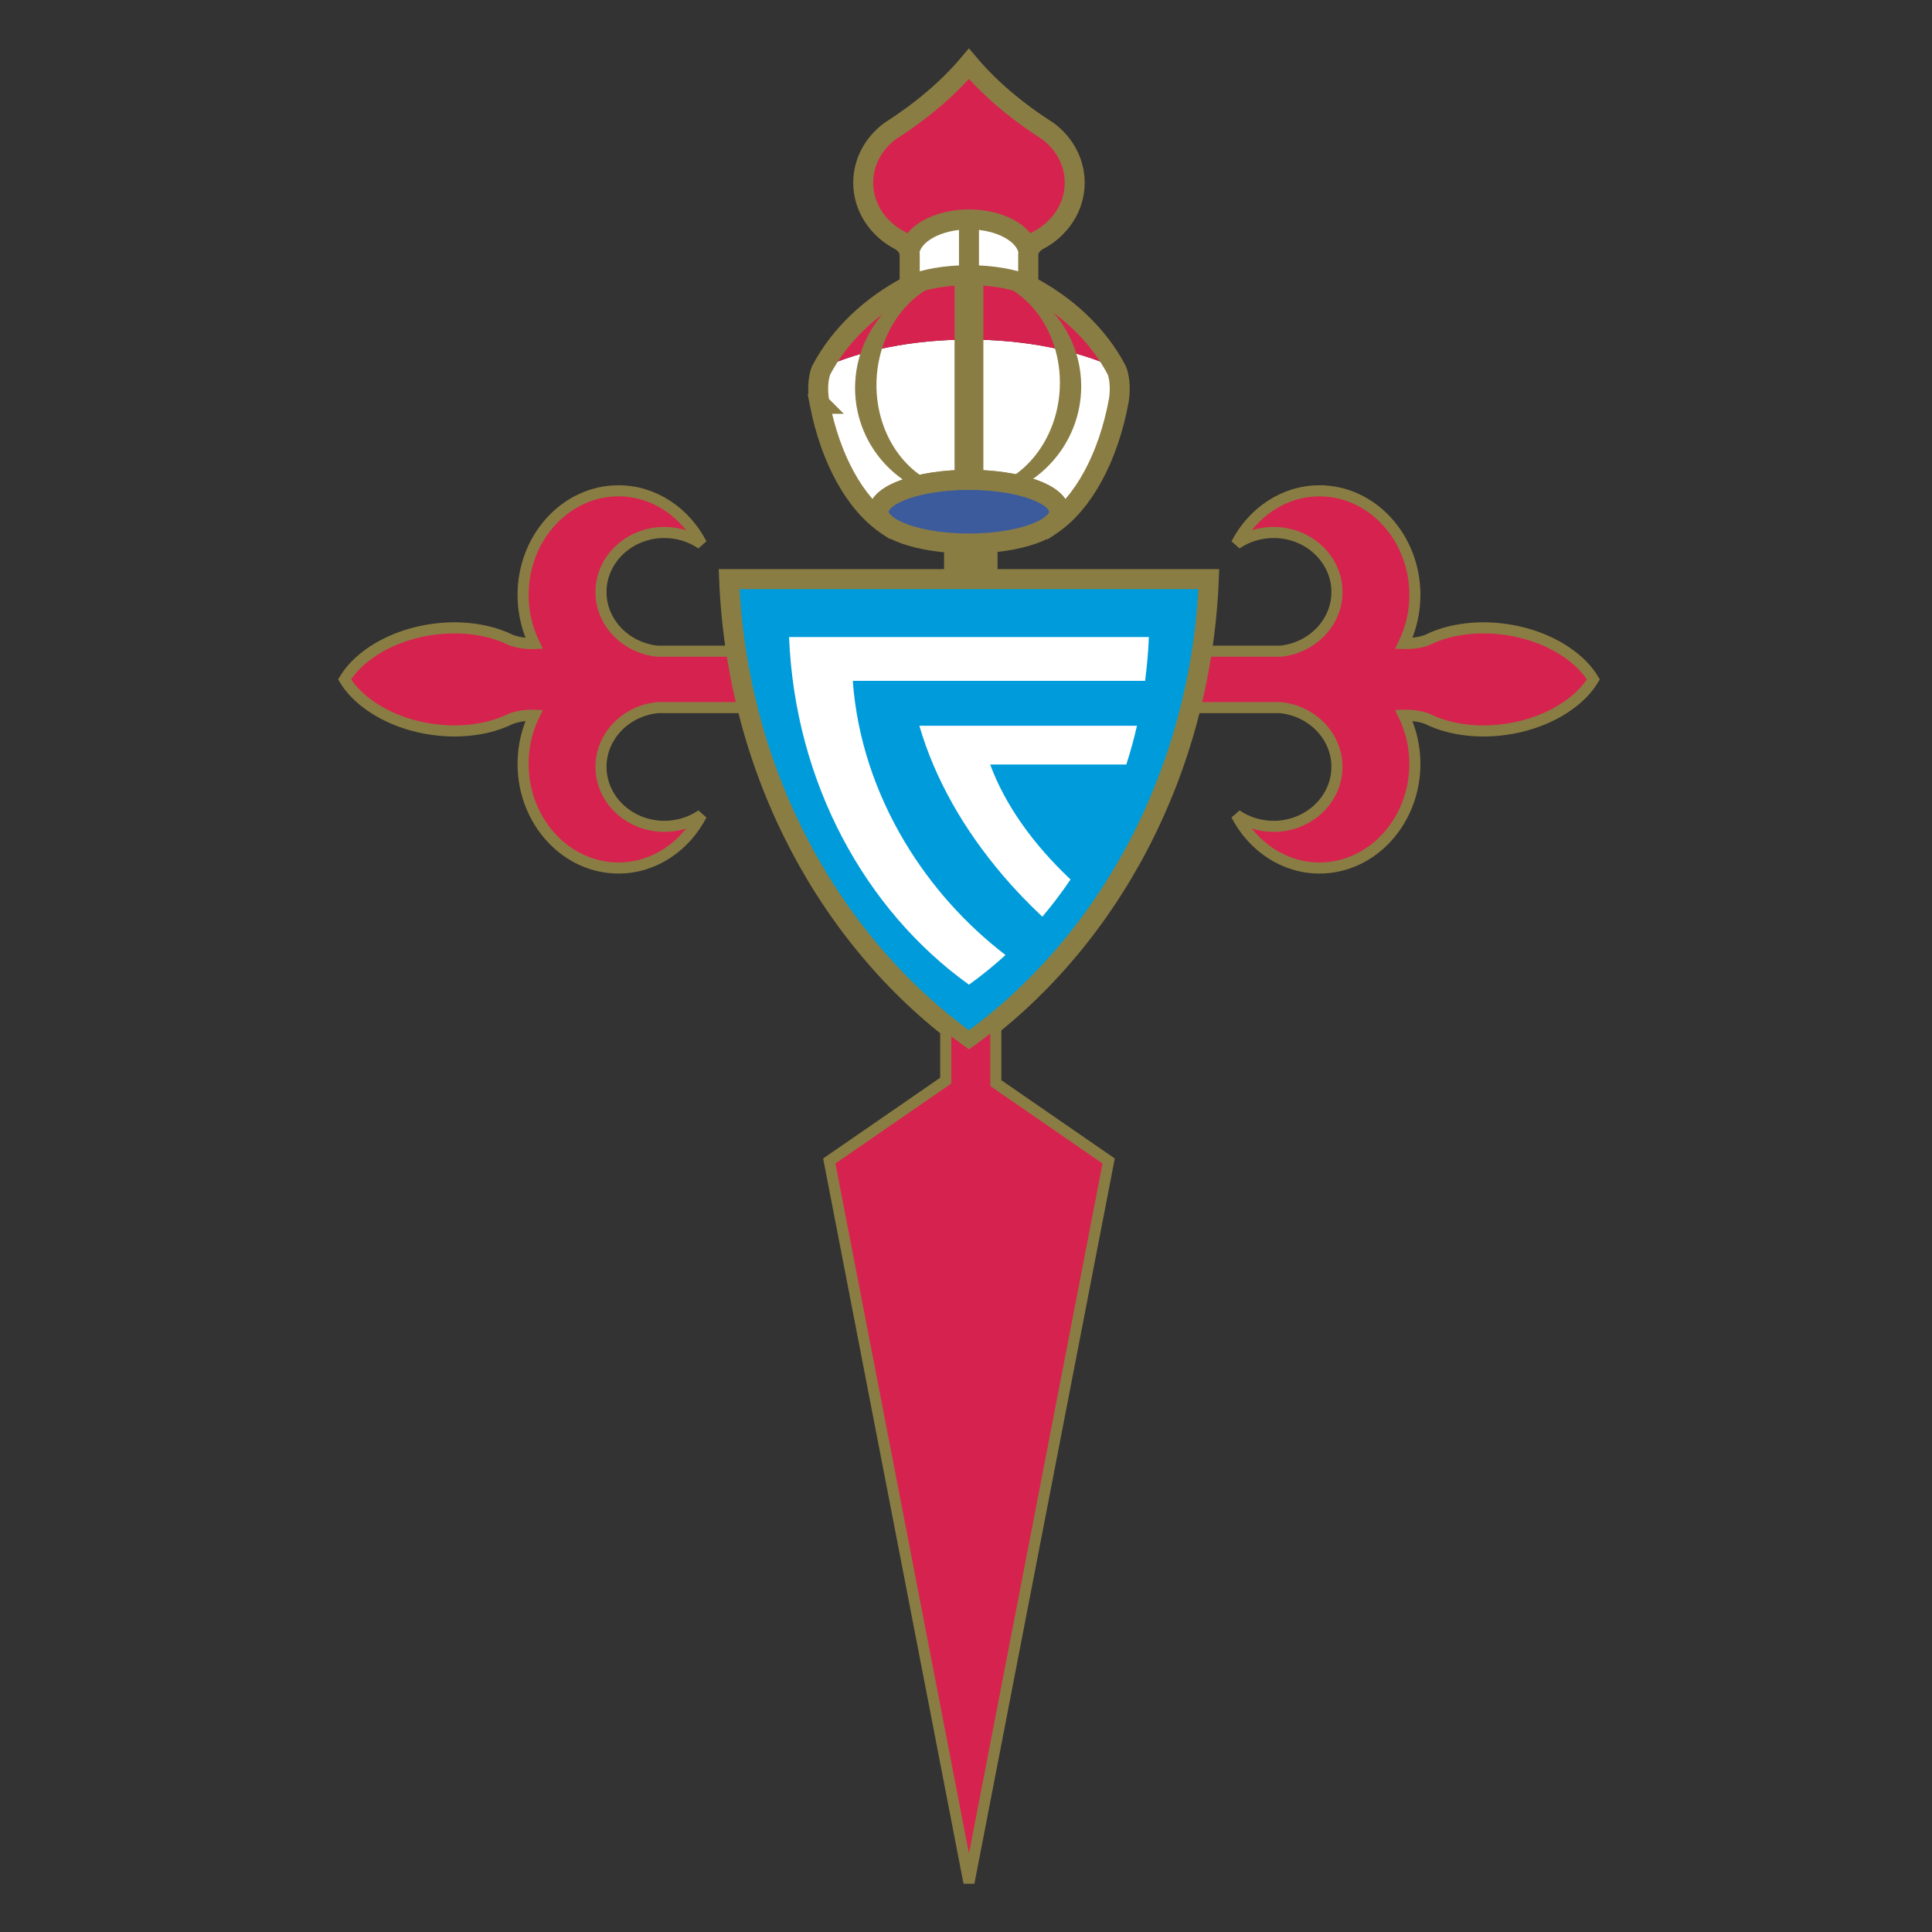 <svg height="1000" viewBox="0 0 1000 1000" width="1000" xmlns="http://www.w3.org/2000/svg"><rect x="0" y="0" width="1000" height="1000" fill="#333333" stroke="none"/><g transform="translate(175 25)"><path d="m 401.427 163.72 c .556 .959 1.08 1.937 1.605 2.918 c 1.098 2.69 1.713 6.805 1.497 11.36 c -.058 1.452 -.206 2.847 -.417 4.156 c -5.433 29.704 -18.497 53.594 -35.156 64.668 v 0 l -.036 -.067 v 0 c 2.793 -2.107 4.357 -4.452 4.357 -6.931 c 0 -9.083 -20.998 -16.489 -46.744 -16.489 c -25.746 0 -46.749 7.406 -46.749 16.489 c 0 2.479 1.569 4.828 4.357 6.94 v 0 l -.036 .058 v 0 c -16.3 -10.835 -29.171 -33.954 -34.815 -62.798 v 0 h .009 v 0 c -.009 -.009 -.013 -.022 -.013 -.036 c -.099 -.542 -.206 -1.085 -.305 -1.627 c -.229 -1.372 -.381 -2.838 -.448 -4.366 c -.211 -4.577 .403 -8.706 1.515 -11.387 c .511 -.973 1.04 -1.937 1.587 -2.892 v 0 h .004 v 0 c -.327 .574 -.65 1.139 -.964 1.717 c 19.851 -9.087 46.547 -14.664 75.853 -14.664 c 29.301 0 55.988 5.572 75.844 14.655 c -.314 -.569 -.637 -1.143 -.964 -1.708 v 0 h .018 z" fill="#fff" stroke-width="4.483"/><path d="m 357.175 122.616 v .027 v 0 c 19.748 10.266 35.582 25.154 45.207 42.786 c -19.855 -9.083 -46.543 -14.655 -75.844 -14.655 c -29.305 0 -56.002 5.577 -75.853 14.664 c 9.625 -17.636 25.468 -32.529 45.216 -42.795 v 0 v -.027 v 0 c 7.549 -3.183 18.488 -5.191 30.637 -5.191 c 12.145 0 23.083 2.008 30.637 5.191 z" fill="#d6224e" stroke-width="4.483"/><path d="m 295.73 105.576 c -.556 -2.376 -2.255 -4.479 -4.671 -5.998 c -11.472 -5.855 -19.259 -17.125 -19.259 -30.018 c 0 -10.719 5.389 -20.317 13.794 -26.616 c 16.43 -10.513 30.256 -22.254 40.93 -34.927 c 10.692 12.687 24.549 24.446 41.015 34.968 c 8.37 6.299 13.736 15.879 13.736 26.571 c 0 12.893 -7.787 24.163 -19.264 30.018 c -2.412 1.52 -4.115 3.622 -4.671 5.998 c -1.206 -9.491 -14.574 -17.013 -30.803 -17.013 c -16.229 .004 -29.601 7.527 -30.807 17.018 z" fill="#d6224e" stroke-width="4.483"/><path d="m 507.97 229.047 c 27.19 0 49.367 24.204 49.367 53.89 c 0 9.069 -2.08 17.627 -5.725 25.141 c .381 .013 .771 .022 1.166 .022 c 4.017 0 7.765 -.668 10.894 -1.807 c .184 -.094 .368 -.184 .56 -.278 c 10.118 -4.945 23.666 -7.083 37.505 -5.541 c 13.839 1.538 25.863 6.258 34.999 12.714 c 5.496 3.882 9.993 8.464 12.996 13.467 c -3.008 5.008 -7.505 9.598 -12.996 13.471 c -9.145 6.46 -21.164 11.176 -35.003 12.718 c -13.844 1.542 -27.387 -.601 -37.505 -5.545 c -.193 -.094 -.381 -.188 -.569 -.282 c -3.134 -1.139 -6.868 -1.798 -10.88 -1.798 c -.395 0 -.789 .009 -1.175 .018 c 3.649 7.514 5.729 16.076 5.729 25.15 c 0 29.682 -22.173 53.89 -49.367 53.89 c -18.398 0 -34.506 -11.091 -42.992 -27.454 c 5.411 3.707 12.064 5.895 19.246 5.895 c 18.058 0 32.784 -13.839 32.784 -30.816 c 0 -15.861 -12.862 -28.987 -29.279 -30.641 v 0 H 165.337 v 0 c -16.412 1.654 -29.265 14.781 -29.265 30.641 c 0 16.977 14.727 30.816 32.784 30.816 c 7.182 0 13.835 -2.188 19.246 -5.895 c -8.486 16.363 -24.585 27.454 -42.988 27.454 c -27.194 0 -49.367 -24.208 -49.367 -53.89 c 0 -9.074 2.071 -17.636 5.725 -25.15 c -.386 -.013 -.776 -.018 -1.17 -.018 c -4.012 0 -7.751 .663 -10.88 1.798 c -.188 .094 -.381 .188 -.569 .282 c -10.118 4.945 -23.666 7.088 -37.505 5.545 c -13.844 -1.538 -25.858 -6.258 -35.003 -12.718 c -5.496 -3.878 -9.988 -8.464 -12.996 -13.471 c 3.008 -5.003 7.496 -9.585 12.992 -13.467 c 9.141 -6.456 21.164 -11.172 35.003 -12.714 c 13.839 -1.542 27.382 .596 37.505 5.541 c .188 .094 .372 .184 .56 .278 c 3.125 1.139 6.872 1.807 10.894 1.807 c .395 0 .78 -.009 1.166 -.022 c -3.649 -7.514 -5.725 -16.072 -5.725 -25.141 c 0 -29.687 22.177 -53.89 49.367 -53.89 c 18.398 0 34.497 11.087 42.992 27.454 c -5.415 -3.707 -12.064 -5.895 -19.255 -5.895 c -18.049 0 -32.784 13.839 -32.784 30.821 c 0 15.861 12.857 28.987 29.274 30.641 v 0 h 322.374 v 0 c 16.43 -1.65 29.297 -14.772 29.297 -30.641 c 0 -16.977 -14.722 -30.821 -32.78 -30.821 c -7.186 0 -13.844 2.188 -19.259 5.895 c 8.5 -16.363 24.594 -27.454 43.001 -27.454 z" fill="#d6224e" stroke="#8a7d43" stroke-width="5.739"/><path d="M 326.538 514.647 C 255.038 463.392 206.456 375.377 202.389 274.756 v 0 h 124.148 h 124.148 v 0 C 446.62 375.377 398.037 463.397 326.538 514.647 Z" fill="#009bda" stroke="#8a7d43" stroke-width="10.33"/><path d="M 326.538 484.664 C 272.912 446.222 236.474 380.21 233.421 304.743 v 0 h 93.117 h 93.112 v 0 c -.305 7.648 -.964 15.206 -1.95 22.644 c -11.221 0 -22.442 0 -33.681 0 c -12.987 0 -26.006 0 -39.052 0 c -13.055 0 -26.14 0 -39.235 0 c -13.09 0 -26.208 0 -39.33 0 c 2.116 29.382 11.629 57.894 26.934 83.469 c 13.413 22.411 31.184 42.396 52.115 58.459 c -6.03 5.51 -12.342 10.634 -18.914 15.35 z" fill="#fff" stroke-width="4.483"/><path d="m 413.499 350.658 c -1.569 6.814 -3.416 13.507 -5.528 20.057 c -10.365 0 -20.738 0 -31.121 0 c -13.09 0 -26.212 0 -39.33 0 c 7.688 20.9 22.164 41.177 41.593 59.494 c -4.546 6.729 -9.423 13.167 -14.588 19.281 c -7.182 -6.725 -13.947 -13.785 -20.223 -21.124 c -20.362 -23.814 -35.514 -50.353 -43.436 -77.704 c 13.117 0 26.244 0 39.325 0 c 13.095 0 26.176 0 39.24 0 c 11.378 -.004 22.729 -.004 34.066 -.004 z" fill="#fff" stroke-width="4.483"/><path d="m 340.444 503.977 v 31.65 l 58.391 40.298 l -72.298 373.53 l -72.302 -373.525 l 60.283 -41.598 v -28.821 v 0 c 3.932 3.161 7.935 6.218 12.019 9.141 c 4.739 -3.389 9.37 -6.962 13.906 -10.674 z" fill="#d6224e" stroke="#8a7d43" stroke-width="5.739"/><path d="m 314.519 251.346 h 25.921 v 23.41 h -13.902 h -12.019 z" fill="#8a7d43" stroke="#8a7d43" stroke-width="1.749"/><path d="m 326.538 223.336 c 25.746 0 46.744 7.406 46.744 16.489 c 0 9.083 -20.998 16.493 -46.744 16.493 c -25.746 0 -46.749 -7.406 -46.749 -16.493 c 0 -9.083 21.003 -16.489 46.749 -16.489 z" fill="#3c5b9d" stroke="#8a7d43" stroke-width="10.33"/><path d="m 357.175 107.535 v .372 v .91 v 11.279 v 2.551 v 0 c 20.2 10.499 36.312 25.836 45.857 43.996 c 1.098 2.69 1.713 6.805 1.497 11.36 c -.058 1.452 -.206 2.847 -.417 4.156 c -5.433 29.704 -18.497 53.594 -35.156 64.668 v 0 l -.036 -.067 v 0 c 2.793 -2.107 4.357 -4.452 4.357 -6.931 c 0 -9.083 -20.998 -16.489 -46.744 -16.489 c -25.746 0 -46.749 7.406 -46.749 16.489 c 0 2.479 1.569 4.828 4.357 6.94 v 0 l -.036 .058 v 0 c -16.3 -10.835 -29.171 -33.954 -34.815 -62.798 v 0 h .009 v 0 c -.009 -.009 -.013 -.022 -.013 -.036 c -.099 -.542 -.206 -1.085 -.305 -1.627 c -.229 -1.372 -.381 -2.838 -.448 -4.366 c -.211 -4.577 .403 -8.706 1.515 -11.387 c 9.553 -18.147 25.661 -33.47 45.848 -43.965 v 0 v -2.551 v -11.279 v -.91 v -.372 v -.883 v 0 c -.238 -2.815 -2.067 -5.33 -4.842 -7.074 c -11.472 -5.855 -19.259 -17.125 -19.259 -30.018 c 0 -10.719 5.389 -20.317 13.794 -26.616 c 16.43 -10.513 30.256 -22.254 40.93 -34.927 c 10.692 12.687 24.549 24.446 41.015 34.968 c 8.37 6.299 13.736 15.879 13.736 26.571 c 0 12.893 -7.787 24.163 -19.264 30.018 c -2.779 1.744 -4.604 4.259 -4.837 7.074 v 0 v .888 z" fill="none" stroke="#8a7d43" stroke-width="10.33"/><path d="m 357.175 107.535 v .372 v .91 v 11.279 v 2.524 v 0 c -7.554 -3.183 -18.492 -5.191 -30.637 -5.191 c -12.149 0 -23.088 2.013 -30.637 5.191 v 0 v -2.524 v -11.279 v -.91 v -.372 v -.883 v 0 c -.031 -.368 -.09 -.726 -.17 -1.076 c 1.21 -9.491 14.579 -17.013 30.807 -17.013 c 16.229 0 29.597 7.523 30.803 17.013 c -.081 .35 -.139 .713 -.166 1.076 v 0 z" fill="#fff" stroke="#8a7d43" stroke-width="10.33"/><path d="M 326.538 88.043 L 326.538 116.438" fill="none" stroke="#8a7d43" stroke-width="10.33"/><path d="m 349.424 228.675 c -3.757 -.681 -7.783 -1.233 -12.001 -1.605 c 10.558 -3.129 19.721 -10.36 26.176 -20.084 c 6.384 -9.616 10.136 -21.657 9.997 -34.551 c -.143 -15.036 -5.537 -28.516 -14.018 -38.213 c -8.374 -9.58 -19.869 -15.525 -32.538 -15.65 c -12.669 -.121 -24.356 5.608 -33.049 15.018 c -8.8 9.54 -14.628 22.922 -15.278 37.953 c -.56 12.889 2.779 25.006 8.863 34.739 c 6.146 9.84 15.085 17.242 25.531 20.568 c -4.227 .296 -8.267 .771 -12.05 1.381 c -10.441 -4.86 -19.151 -12.723 -25.051 -22.411 c -5.841 -9.589 -8.939 -20.936 -8.347 -32.919 c .785 -15.906 7.944 -30.054 18.761 -40.087 c 10.683 -9.916 25.056 -15.96 40.643 -15.807 c 15.596 .157 29.763 6.478 40.114 16.587 c 10.495 10.239 17.183 24.513 17.443 40.414 c .197 11.979 -3.282 23.262 -9.432 32.731 c -6.218 9.562 -15.175 17.264 -25.764 21.935 z" fill="#8a7d43" stroke-width="4.483"/><path d="M 326.538 119.711 L 326.538 220.978" fill="none" stroke="#8a7d43" stroke-width="14.92"/></g></svg>